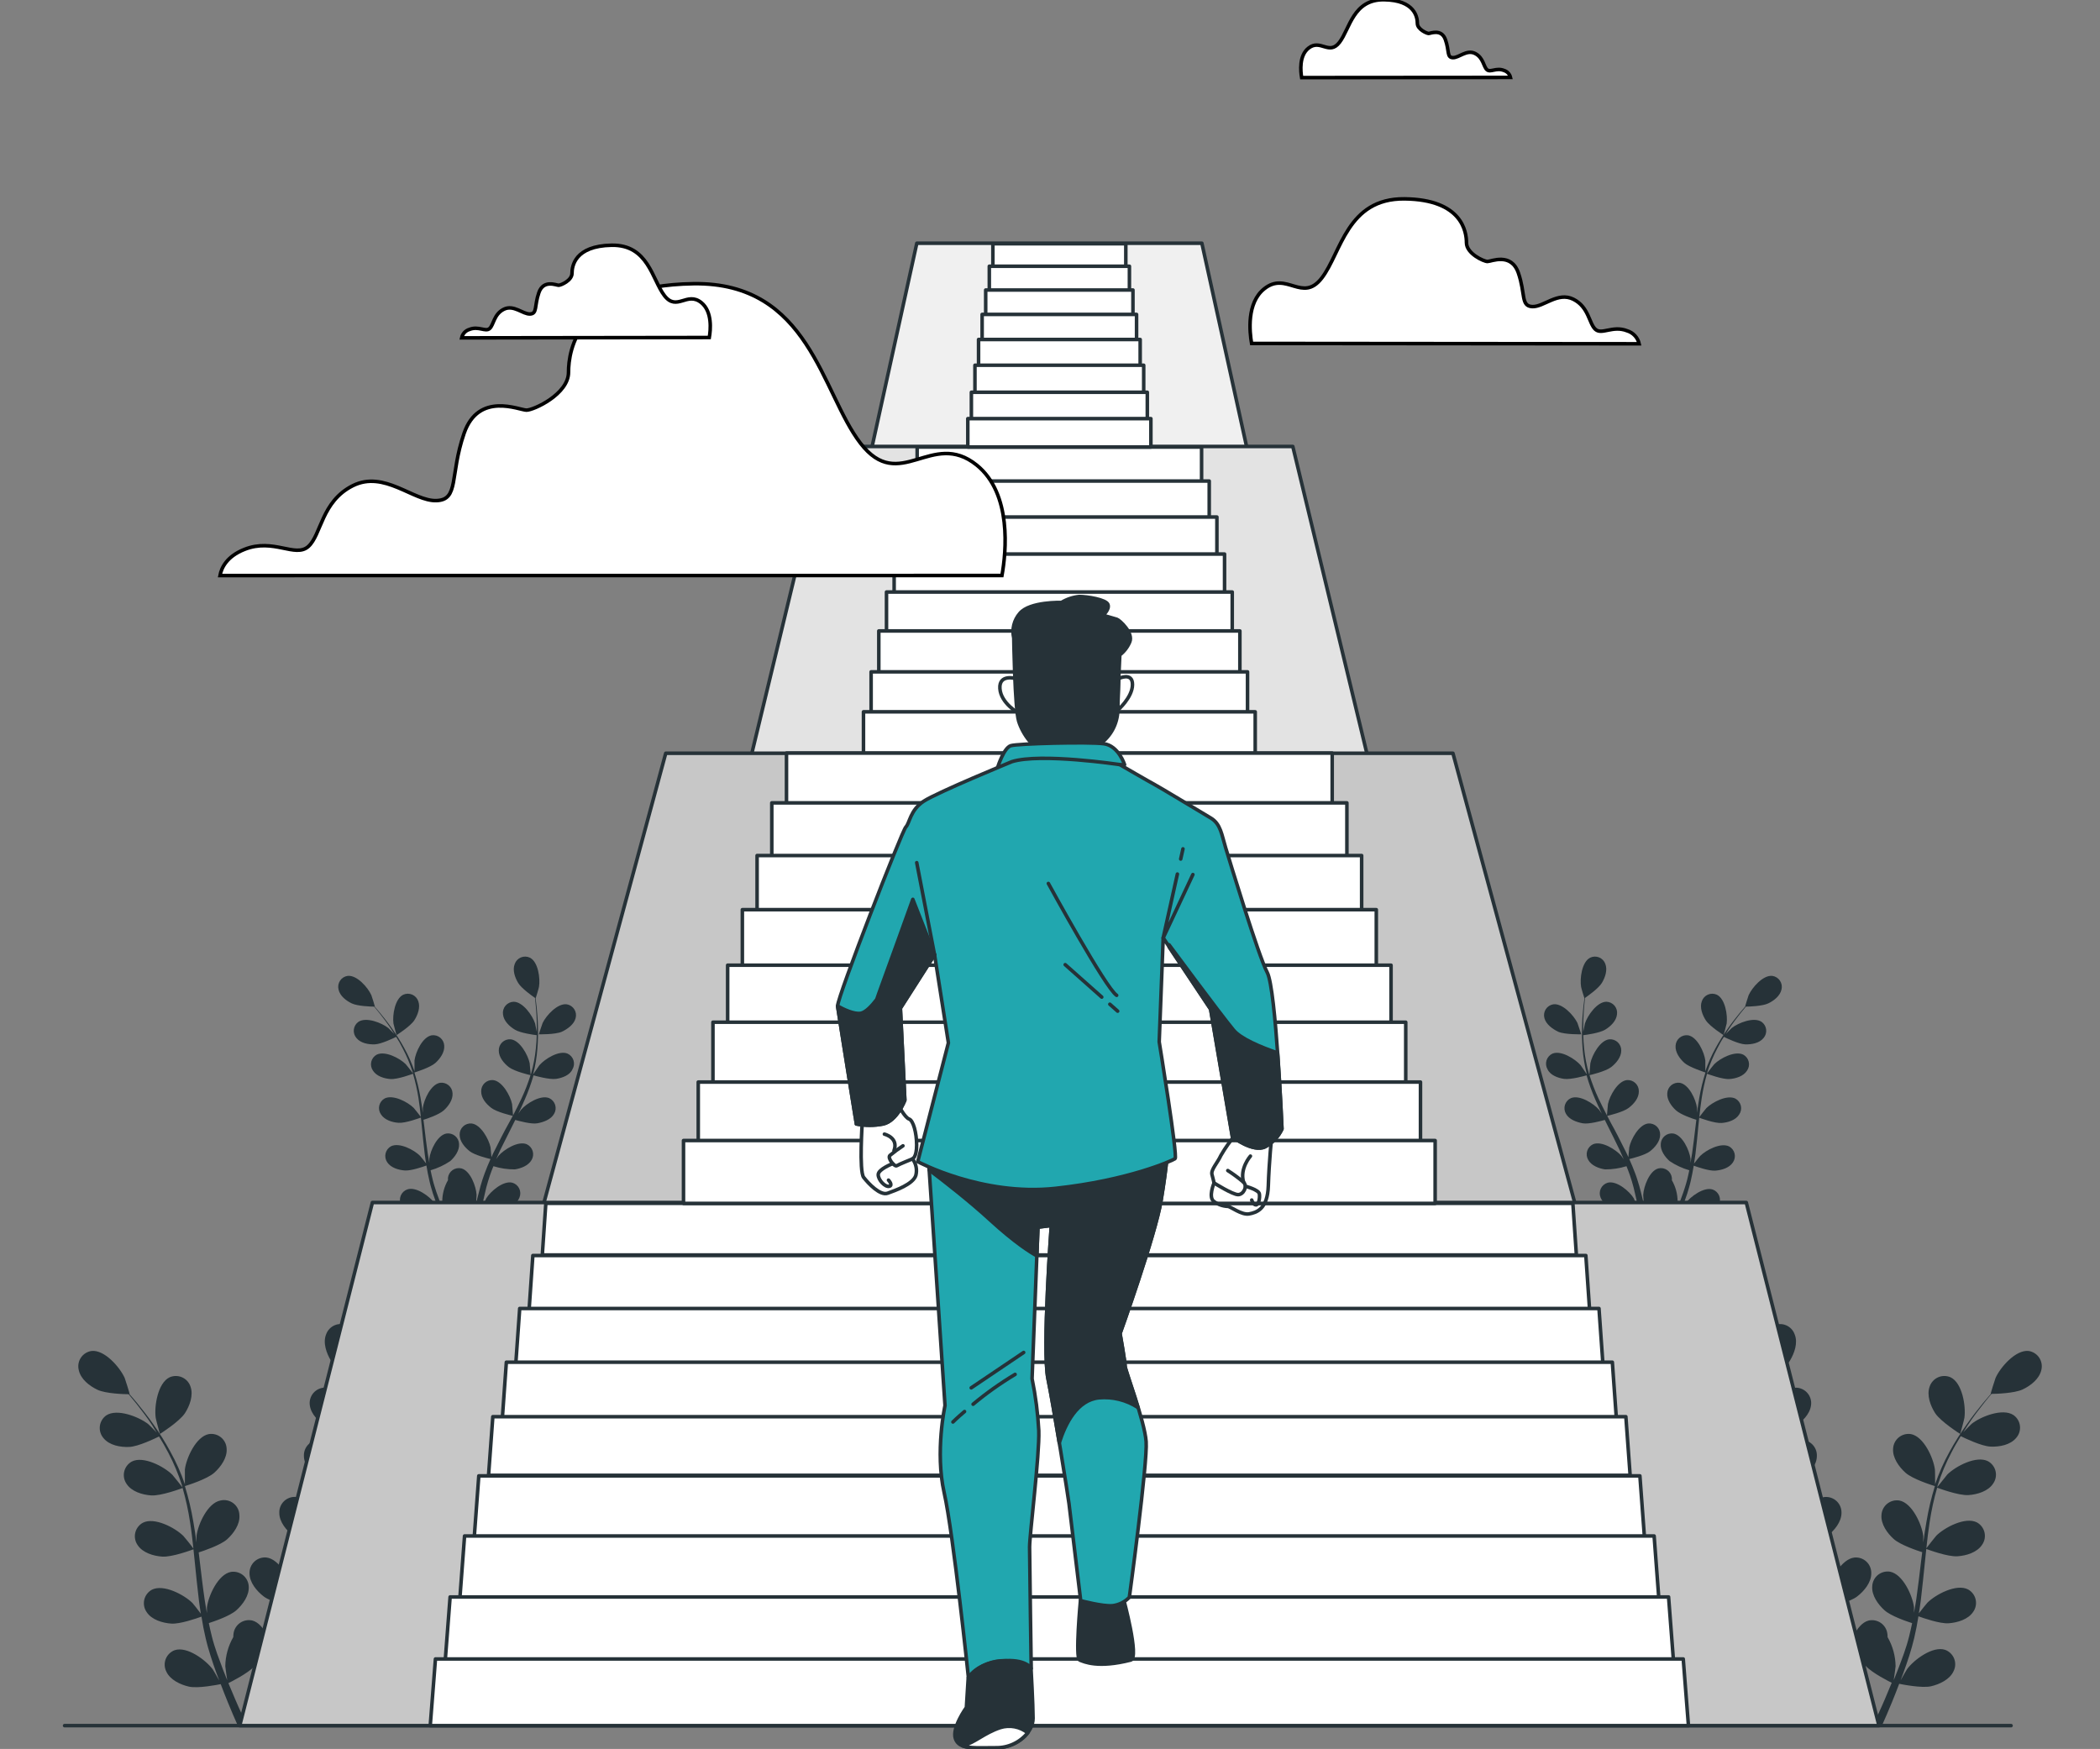 <svg width="592" height="493" viewBox="0 0 592 493" fill="none" xmlns="http://www.w3.org/2000/svg">
<rect x="0" y="0" width="592" height="493" fill="#808080" stroke="none"/>
<g clip-path="url(#clip0_2_34)">
<path d="M18.21 486.429H566.923" stroke="#263238" stroke-linecap="round" stroke-linejoin="round"/>
<path d="M487.37 402.791C490.01 403.975 496.451 403.797 496.463 403.797C496.475 403.797 495.078 399.582 494.947 399.322C493.539 396.362 489.027 391.472 485.475 391.969C484.867 392.056 484.284 392.27 483.765 392.598C483.245 392.927 482.801 393.361 482.462 393.874C482.123 394.386 481.897 394.965 481.798 395.571C481.699 396.178 481.729 396.798 481.888 397.392C482.539 399.938 485.12 401.808 487.37 402.791Z" fill="#263238"/>
<path d="M489.596 421.475C492.331 421.865 498.085 420.208 498.547 420.066C499.488 423.362 500.655 426.591 502.04 429.727C502.821 431.562 503.685 433.374 504.562 435.197C504.041 434.428 503.555 433.741 503.484 433.658C501.341 431.172 495.729 427.643 492.355 429.076C491.8 429.331 491.305 429.699 490.902 430.158C490.498 430.616 490.196 431.154 490.014 431.737C489.832 432.319 489.775 432.934 489.845 433.54C489.916 434.146 490.113 434.731 490.425 435.256C491.668 437.53 494.663 438.654 497.091 438.998C499.518 439.341 504.479 438.039 505.781 437.672L506.811 439.744C508.481 443.071 510.162 446.374 511.701 449.666C512.246 450.85 512.743 452.034 513.24 453.147C512.779 452.46 512.376 451.892 512.305 451.809C510.162 449.334 504.55 445.794 501.175 447.238C500.621 447.492 500.126 447.859 499.723 448.317C499.32 448.774 499.018 449.311 498.836 449.893C498.654 450.474 498.596 451.088 498.667 451.693C498.737 452.299 498.934 452.883 499.245 453.407C500.429 455.68 503.484 456.805 505.911 457.16C508.339 457.516 512.826 456.32 514.377 455.893C514.851 457.077 515.324 458.261 515.727 459.445C515.987 460.262 516.295 461.032 516.508 461.813C516.721 462.595 516.97 463.459 517.195 464.264C517.574 465.827 517.964 467.449 518.296 469C518.533 470.066 518.734 471.096 518.947 472.126C518.414 470.942 517.337 468.716 517.219 468.574C515.478 465.792 510.47 461.47 506.906 462.358C506.32 462.526 505.775 462.815 505.308 463.207C504.841 463.599 504.462 464.085 504.195 464.634C503.928 465.182 503.779 465.781 503.759 466.39C503.738 467 503.847 467.607 504.076 468.172C504.964 470.611 507.747 472.173 510.091 472.908C512.672 473.689 518.379 472.967 519.101 472.908C519.433 474.612 519.752 476.282 520.025 477.857C520.593 481.053 521.031 483.942 521.363 486.429H523.731C523.316 483.848 522.795 480.817 522.132 477.454C521.789 475.725 521.398 473.902 520.948 471.984C522.665 471.29 524.341 470.499 525.968 469.616C527.851 471.652 532.67 474.044 533.285 474.352C532.634 475.962 531.983 477.525 531.344 478.993C530.16 481.776 528.976 484.274 527.934 486.441H530.515C531.403 484.475 532.35 482.261 533.345 479.846C534.019 478.2 534.706 476.448 535.393 474.636C536.08 474.778 541.739 475.927 544.368 475.335C546.736 474.79 549.66 473.44 550.726 471.072C550.998 470.528 551.153 469.932 551.18 469.324C551.207 468.716 551.105 468.109 550.882 467.542C550.658 466.976 550.318 466.463 549.883 466.037C549.448 465.611 548.929 465.281 548.358 465.069C544.877 463.885 539.561 467.852 537.619 470.492C537.5 470.646 536.435 472.481 535.796 473.642C536.068 472.896 536.352 472.185 536.624 471.416C537.181 469.9 537.69 468.373 538.246 466.68C538.483 465.875 538.732 465.069 538.969 464.252C539.205 463.436 539.407 462.559 539.632 461.707C540.105 459.718 540.484 457.681 540.816 455.609C542.142 456.095 546.878 457.752 549.34 457.575C551.803 457.397 554.846 456.509 556.267 454.331C556.617 453.831 556.857 453.263 556.973 452.664C557.088 452.064 557.077 451.448 556.938 450.854C556.8 450.259 556.537 449.701 556.169 449.215C555.8 448.729 555.333 448.325 554.799 448.032C551.531 446.339 545.682 449.452 543.361 451.761C543.207 451.903 541.727 453.75 540.934 454.78C541.135 453.596 541.337 452.306 541.491 451.039C541.94 447.404 542.284 443.698 542.675 440.016L543.03 436.63C543.503 436.807 549.092 438.891 551.839 438.69C554.29 438.524 557.356 437.624 558.765 435.446C559.115 434.947 559.356 434.379 559.473 433.781C559.589 433.182 559.579 432.566 559.441 431.972C559.304 431.377 559.043 430.819 558.676 430.332C558.308 429.846 557.843 429.442 557.309 429.147C554.041 427.466 548.192 430.568 545.86 432.876C545.694 433.054 543.563 435.718 543.053 436.428C543.314 433.954 543.598 431.479 543.977 429.052C544.471 425.777 545.179 422.538 546.096 419.355C546.309 419.438 552.135 421.64 554.953 421.439C557.403 421.273 560.47 420.373 561.879 418.195C562.231 417.696 562.474 417.129 562.591 416.53C562.709 415.931 562.699 415.314 562.561 414.719C562.424 414.125 562.162 413.566 561.793 413.079C561.425 412.593 560.958 412.189 560.423 411.896C557.155 410.215 551.306 413.317 548.973 415.626C548.796 415.815 546.511 418.68 546.132 419.178C546.132 418.988 546.215 418.799 546.274 418.609C547.281 415.442 548.569 412.371 550.122 409.433C550.951 407.799 551.851 406.284 552.739 404.828C553.792 405.348 558.576 407.669 561.133 407.776C563.691 407.882 566.733 407.314 568.379 405.313C568.783 404.854 569.085 404.315 569.266 403.732C569.448 403.148 569.504 402.533 569.431 401.926C569.359 401.32 569.159 400.735 568.845 400.211C568.531 399.687 568.11 399.234 567.61 398.884C564.555 396.859 558.398 399.298 555.829 401.347C555.687 401.453 554.396 402.744 553.461 403.715C553.875 403.063 554.29 402.388 554.704 401.773C556.243 399.405 557.782 397.428 559.18 395.652C559.973 394.645 560.707 393.745 561.417 392.916C562.708 392.916 567.906 392.739 570.179 391.673C572.452 390.608 574.915 388.69 575.471 386.144C575.613 385.556 575.63 384.945 575.522 384.35C575.414 383.755 575.184 383.188 574.845 382.687C574.507 382.186 574.067 381.761 573.556 381.439C573.044 381.117 572.47 380.904 571.872 380.816C568.225 380.425 563.88 385.434 562.554 388.429C562.436 388.69 561.098 392.952 561.169 392.94H561.216C560.529 393.733 559.795 394.574 559.014 395.521C557.581 397.274 555.983 399.275 554.396 401.572C552.651 404.018 551.05 406.564 549.601 409.196C547.969 412.14 546.602 415.223 545.516 418.408C545.511 418.447 545.511 418.487 545.516 418.526C545.516 417.449 545.516 414.442 545.457 414.205C545.031 410.961 542.308 404.922 538.696 404.247C538.093 404.154 537.478 404.188 536.889 404.347C536.3 404.507 535.751 404.788 535.278 405.173C534.804 405.558 534.417 406.038 534.141 406.583C533.866 407.127 533.707 407.723 533.676 408.332C533.463 410.925 535.346 413.506 537.169 415.14C539.229 416.987 544.948 418.763 545.457 418.905C544.445 422.175 543.653 425.51 543.089 428.886C542.734 430.852 542.438 432.841 542.177 434.806C542.177 433.871 542.177 433.042 542.177 432.924C541.751 429.668 539.028 423.629 535.417 422.966C534.814 422.873 534.198 422.907 533.609 423.066C533.02 423.226 532.471 423.507 531.998 423.892C531.525 424.277 531.138 424.757 530.862 425.302C530.586 425.846 530.427 426.442 530.396 427.051C530.183 429.644 532.054 432.225 533.889 433.859C535.724 435.493 540.591 437.139 541.881 437.541C541.787 438.311 541.68 439.081 541.585 439.909C541.147 443.592 540.721 447.274 540.2 450.873C540.011 452.14 539.786 453.383 539.561 454.627C539.561 453.798 539.561 453.099 539.561 452.993C539.134 449.748 536.411 443.71 532.8 443.035C532.197 442.941 531.581 442.976 530.992 443.136C530.403 443.296 529.854 443.579 529.381 443.965C528.909 444.352 528.523 444.834 528.249 445.379C527.975 445.925 527.819 446.522 527.792 447.132C527.579 449.713 529.449 452.294 531.273 453.928C533.096 455.562 537.5 457.042 539.04 457.539C538.767 458.806 538.495 460.073 538.187 461.292C537.95 462.121 537.773 462.926 537.5 463.743C537.228 464.56 536.98 465.365 536.719 466.111C536.163 467.627 535.606 469.19 535.026 470.658C534.635 471.688 534.244 472.647 533.842 473.63C534.043 472.363 534.375 469.888 534.375 469.687C534.34 466.799 533.561 463.969 532.113 461.47C532.123 461.149 532.103 460.828 532.054 460.511C531.977 459.906 531.774 459.323 531.458 458.801C531.142 458.279 530.719 457.829 530.218 457.481C529.717 457.133 529.148 456.894 528.548 456.779C527.949 456.665 527.332 456.678 526.738 456.817C523.186 457.764 520.936 463.992 520.818 467.272C520.818 467.461 520.936 469.58 521.031 470.907C520.853 470.137 520.688 469.379 520.498 468.539C520.131 466.976 519.705 465.413 519.314 463.743C519.066 462.938 518.829 462.133 518.58 461.304C518.331 460.476 518 459.659 517.716 458.83C517.017 456.912 516.212 454.994 515.348 453.087C516.721 452.756 521.587 451.524 523.541 450.021C525.495 448.517 527.543 446.09 527.519 443.497C527.539 442.882 527.427 442.271 527.192 441.703C526.957 441.135 526.604 440.623 526.156 440.202C525.708 439.781 525.176 439.46 524.594 439.261C524.013 439.061 523.395 438.988 522.783 439.045C519.125 439.436 515.964 445.261 515.3 448.517C515.3 448.718 515.04 451.075 514.945 452.377C514.424 451.193 513.903 450.092 513.347 448.955C511.713 445.664 509.961 442.384 508.22 439.116C507.687 438.11 507.166 437.103 506.645 436.097C507.131 435.979 512.944 434.641 515.135 432.959C517.076 431.468 519.137 429.028 519.125 426.436C519.14 425.822 519.026 425.212 518.79 424.646C518.554 424.08 518.2 423.57 517.753 423.149C517.306 422.729 516.775 422.408 516.196 422.207C515.616 422.006 515 421.93 514.389 421.984C510.742 422.374 507.569 428.2 506.906 431.456C506.906 431.692 506.551 435.091 506.515 435.955C505.331 433.741 504.242 431.527 503.212 429.301C501.828 426.295 500.642 423.202 499.66 420.042C499.885 419.983 505.959 418.609 508.196 416.881C510.138 415.389 512.198 412.95 512.187 410.357C512.202 409.743 512.088 409.134 511.852 408.567C511.615 408.001 511.262 407.491 510.815 407.071C510.368 406.65 509.837 406.329 509.257 406.128C508.678 405.928 508.062 405.851 507.451 405.905C503.804 406.308 500.631 412.121 499.968 415.377C499.968 415.626 499.589 419.272 499.577 419.947C499.518 419.758 499.435 419.58 499.388 419.391C498.475 416.193 497.852 412.92 497.529 409.611C497.327 407.788 497.233 406.059 497.173 404.33C498.357 404.188 503.614 403.478 505.805 402.152C507.995 400.826 510.221 398.683 510.541 396.113C510.624 395.508 510.579 394.892 510.409 394.306C510.239 393.719 509.947 393.175 509.553 392.708C509.159 392.241 508.671 391.863 508.121 391.597C507.571 391.331 506.972 391.183 506.361 391.164C502.691 391.164 498.902 396.599 497.884 399.713C497.884 399.89 497.469 401.678 497.209 402.98C497.209 402.211 497.209 401.406 497.209 400.672C497.209 397.889 497.398 395.344 497.564 393.094C497.683 391.815 497.801 390.726 497.931 389.542C498.997 388.808 503.247 385.801 504.55 383.622C505.852 381.444 506.918 378.519 505.911 376.104C505.706 375.536 505.386 375.018 504.969 374.582C504.553 374.145 504.051 373.8 503.494 373.569C502.937 373.337 502.338 373.224 501.735 373.236C501.132 373.249 500.538 373.386 499.991 373.641C496.724 375.334 495.871 381.929 496.439 385.138C496.439 385.422 497.718 389.708 497.777 389.672H497.848C497.694 390.702 497.552 391.815 497.422 393.035C497.209 395.296 496.972 397.842 496.901 400.624C496.797 403.63 496.872 406.638 497.126 409.635C497.388 412.992 497.943 416.319 498.784 419.58V419.687C498.203 418.787 496.499 416.3 496.345 416.135C494.202 413.648 488.601 410.12 485.215 411.553C484.66 411.807 484.165 412.176 483.762 412.634C483.359 413.093 483.057 413.631 482.875 414.213C482.693 414.796 482.635 415.411 482.706 416.017C482.777 416.623 482.974 417.208 483.285 417.733C484.185 419.995 487.169 421.072 489.596 421.475Z" fill="#263238"/>
<path d="M552.596 404.212C552.596 404.212 553.78 399.926 553.78 399.642C554.23 396.397 553.2 389.85 549.897 388.252C549.34 388.002 548.737 387.873 548.127 387.871C547.517 387.87 546.913 387.996 546.355 388.243C545.797 388.49 545.297 388.851 544.887 389.303C544.477 389.755 544.167 390.288 543.977 390.868C543.089 393.307 544.214 396.303 545.54 398.363C547.138 400.778 552.596 404.212 552.596 404.212Z" fill="#263238"/>
<path d="M439.264 290.832C441.147 291.661 445.764 291.554 445.764 291.554C445.764 291.554 444.77 288.535 444.687 288.357C443.668 286.238 440.472 282.745 437.879 283.1C437.447 283.17 437.035 283.329 436.67 283.568C436.304 283.807 435.993 284.121 435.758 284.489C435.522 284.857 435.366 285.27 435.301 285.702C435.236 286.134 435.263 286.575 435.38 286.996C435.83 288.736 437.677 290.074 439.264 290.832Z" fill="#263238"/>
<path d="M440.874 304.116C442.828 304.401 446.936 303.217 447.268 303.122C447.937 305.473 448.767 307.776 449.754 310.013C450.322 311.327 450.938 312.629 451.566 313.932C451.187 313.375 450.843 312.89 450.796 312.831C449.257 311.055 445.255 308.533 442.84 309.551C442.444 309.734 442.091 309.998 441.803 310.325C441.516 310.653 441.3 311.037 441.169 311.452C441.039 311.868 440.997 312.307 441.046 312.74C441.095 313.173 441.234 313.591 441.454 313.967C442.354 315.589 444.485 316.335 446.19 316.643C447.895 316.951 451.471 315.956 452.406 315.696C452.643 316.193 452.892 316.691 453.14 317.176C454.324 319.544 455.508 321.912 456.633 324.28C457.024 325.109 457.367 325.938 457.734 326.766L457.059 325.807C455.532 324.043 451.518 321.521 449.103 322.539C448.707 322.722 448.354 322.986 448.067 323.314C447.779 323.641 447.564 324.026 447.434 324.442C447.305 324.859 447.264 325.297 447.315 325.73C447.366 326.163 447.507 326.581 447.73 326.956C448.618 328.578 450.761 329.383 452.466 329.632C454.517 329.648 456.558 329.345 458.516 328.732C458.859 329.584 459.191 330.449 459.487 331.301C459.676 331.881 459.889 332.485 460.043 333.03C460.197 333.574 460.363 334.214 460.529 334.782C460.801 335.895 461.085 337.055 461.322 338.156C461.488 338.914 461.63 339.648 461.784 340.382C461.405 339.554 460.6 338.014 460.6 337.825C459.416 335.836 455.781 332.734 453.235 333.385C452.815 333.504 452.426 333.711 452.091 333.991C451.756 334.271 451.484 334.618 451.292 335.01C451.1 335.401 450.992 335.829 450.976 336.265C450.96 336.701 451.036 337.136 451.199 337.541C451.838 339.281 453.827 340.394 455.508 340.915C457.19 341.436 461.428 340.915 461.938 340.915C462.186 342.099 462.411 343.283 462.601 344.467C463.003 346.752 463.323 348.812 463.56 350.6H465.312C465.016 348.753 464.649 346.587 464.128 344.183C463.891 342.94 463.607 341.626 463.299 340.276C464.516 339.783 465.702 339.218 466.851 338.583C468.434 339.941 470.194 341.076 472.084 341.957C471.623 343.141 471.149 344.23 470.687 345.272C469.823 347.261 469.006 349.049 468.26 350.6H470.107C470.735 349.191 471.421 347.617 472.132 345.864C472.605 344.68 473.103 343.437 473.588 342.147C474.085 342.253 478.123 343.07 480.005 342.644C481.888 342.218 483.782 341.294 484.552 339.601C484.745 339.21 484.853 338.784 484.87 338.348C484.887 337.913 484.812 337.479 484.65 337.075C484.488 336.671 484.242 336.305 483.93 336.002C483.617 335.698 483.244 335.464 482.835 335.315C480.349 334.474 476.548 337.304 475.151 339.187C475.068 339.305 474.31 340.607 473.849 341.436C474.05 340.903 474.251 340.394 474.441 339.85C474.843 338.76 475.21 337.671 475.625 336.499C475.802 335.919 475.968 335.315 476.146 334.758C476.323 334.202 476.453 333.574 476.619 332.947C476.951 331.526 477.223 330.07 477.472 328.59C478.419 328.933 481.805 330.117 483.557 329.987C485.31 329.857 487.5 329.229 488.507 327.678C488.757 327.32 488.93 326.914 489.013 326.486C489.096 326.057 489.089 325.616 488.99 325.19C488.892 324.765 488.705 324.365 488.443 324.017C488.18 323.668 487.847 323.378 487.465 323.167C485.097 321.983 480.953 324.185 479.283 325.843C479.188 325.938 478.099 327.264 477.555 327.998C477.697 327.11 477.839 326.222 477.957 325.322C478.277 322.729 478.525 320.077 478.774 317.436L479.023 315.068C479.366 315.199 483.356 316.691 485.322 316.548C487.074 316.43 489.264 315.779 490.271 314.18C490.521 313.824 490.693 313.419 490.777 312.991C490.86 312.563 490.852 312.123 490.754 311.698C490.655 311.274 490.469 310.875 490.206 310.527C489.943 310.18 489.61 309.892 489.229 309.681C486.861 308.497 482.717 310.7 481.047 312.345C480.929 312.476 479.402 314.37 479.046 314.879C479.236 313.103 479.437 311.327 479.709 309.61C480.062 307.268 480.564 304.95 481.213 302.672C481.379 302.731 485.535 304.306 487.547 304.164C489.3 304.045 491.49 303.394 492.497 301.796C492.747 301.439 492.919 301.034 493.003 300.606C493.086 300.179 493.078 299.738 492.98 299.314C492.881 298.889 492.695 298.49 492.432 298.143C492.169 297.795 491.836 297.507 491.455 297.297C489.087 296.113 484.943 298.303 483.273 299.961C483.143 300.091 481.509 302.139 481.249 302.53C481.249 302.4 481.249 302.258 481.343 302.127C482.065 299.865 482.984 297.67 484.09 295.568C484.694 294.384 485.274 293.318 485.973 292.276C486.719 292.643 490.14 294.313 491.964 294.384C493.787 294.455 495.966 294.052 497.138 292.62C497.425 292.293 497.64 291.909 497.769 291.493C497.898 291.078 497.938 290.64 497.887 290.207C497.835 289.775 497.694 289.359 497.471 288.985C497.248 288.611 496.949 288.288 496.593 288.038C494.415 286.581 490.01 288.322 488.175 289.79C488.08 289.873 487.157 290.785 486.482 291.471C486.79 290.998 487.086 290.512 487.382 290.074C488.471 288.428 489.584 286.972 490.579 285.705C491.147 284.983 491.668 284.344 492.177 283.752C493.1 283.752 496.806 283.621 498.428 282.864C500.051 282.106 501.827 280.732 502.217 278.909C502.321 278.485 502.334 278.045 502.256 277.615C502.179 277.186 502.011 276.778 501.766 276.417C501.52 276.057 501.202 275.752 500.831 275.522C500.46 275.293 500.045 275.144 499.612 275.085C497.008 274.812 493.906 278.388 492.947 280.531C492.864 280.709 491.916 283.752 491.964 283.752L490.389 285.599C489.371 286.854 488.234 288.275 487.098 289.908C485.847 291.659 484.701 293.482 483.664 295.367C482.501 297.473 481.523 299.675 480.739 301.95C480.745 301.977 480.745 302.005 480.739 302.033C480.739 301.263 480.739 299.108 480.739 298.942C480.432 296.574 478.49 292.312 475.909 291.838C475.48 291.777 475.043 291.806 474.627 291.922C474.21 292.039 473.822 292.242 473.487 292.517C473.153 292.792 472.88 293.134 472.685 293.521C472.491 293.907 472.379 294.33 472.357 294.763C472.203 296.61 473.541 298.457 474.855 299.629C476.169 300.801 480.408 302.21 480.775 302.317C480.04 304.643 479.463 307.017 479.046 309.421C478.798 310.83 478.585 312.251 478.395 313.683C478.395 313.02 478.395 312.416 478.395 312.333C478.099 309.965 476.146 305.691 473.564 305.229C473.136 305.166 472.698 305.193 472.28 305.309C471.863 305.425 471.474 305.628 471.139 305.903C470.805 306.179 470.532 306.522 470.337 306.909C470.143 307.297 470.033 307.721 470.012 308.154C469.859 310.001 471.196 311.848 472.499 313.02C473.801 314.192 477.235 315.388 478.206 315.649C478.147 316.193 478.064 316.75 478.004 317.294C477.685 319.923 477.389 322.563 477.01 325.132C476.88 326.032 476.714 326.92 476.56 327.808C476.56 327.216 476.56 326.719 476.56 326.624C476.252 324.256 474.31 319.982 471.729 319.52C471.301 319.459 470.864 319.487 470.447 319.604C470.03 319.721 469.642 319.923 469.308 320.199C468.974 320.474 468.7 320.816 468.506 321.203C468.311 321.589 468.199 322.012 468.177 322.445C468.023 324.292 469.361 326.139 470.675 327.299C472.377 328.442 474.247 329.313 476.217 329.88C476.027 330.792 475.838 331.692 475.613 332.568C475.435 333.148 475.317 333.752 475.115 334.308C474.914 334.865 474.748 335.492 474.559 336.037C474.168 337.126 473.766 338.239 473.375 339.293C473.103 340.027 472.819 340.714 472.534 341.412C472.676 340.513 472.925 338.748 472.925 338.595C472.903 336.515 472.344 334.475 471.303 332.675C471.327 332.446 471.327 332.216 471.303 331.988C471.248 331.555 471.103 331.139 470.877 330.766C470.651 330.393 470.348 330.073 469.99 329.825C469.631 329.577 469.224 329.407 468.796 329.327C468.367 329.247 467.926 329.258 467.502 329.359C464.957 330.034 463.358 334.486 463.228 336.819C463.228 336.961 463.311 338.464 463.394 339.423C463.264 338.867 463.145 338.334 463.003 337.766C462.743 336.641 462.447 335.528 462.127 334.332C461.945 333.764 461.768 333.184 461.594 332.592C461.44 332.011 461.192 331.408 460.99 330.827C460.481 329.454 459.913 328.081 459.297 326.719C460.28 326.482 463.761 325.606 465.146 324.529C466.531 323.451 468.011 321.723 468 319.864C468.013 319.428 467.934 318.995 467.768 318.592C467.602 318.189 467.352 317.826 467.036 317.526C466.719 317.226 466.343 316.997 465.932 316.853C465.52 316.709 465.083 316.654 464.649 316.691C462.032 316.975 459.771 321.131 459.297 323.427C459.297 323.57 459.108 325.251 459.049 326.174C458.67 325.357 458.303 324.54 457.865 323.735C456.681 321.367 455.497 318.999 454.206 316.702C453.827 315.98 453.448 315.27 453.081 314.547C453.425 314.465 457.58 313.506 459.143 312.298C460.706 311.09 462.009 309.492 461.997 307.645C462.008 307.208 461.928 306.774 461.76 306.37C461.593 305.967 461.342 305.603 461.025 305.303C460.708 305.003 460.331 304.772 459.919 304.627C459.507 304.482 459.07 304.425 458.634 304.46C456.029 304.744 453.768 308.9 453.294 311.197C453.294 311.374 453.034 313.79 453.01 314.417C452.193 312.831 451.388 311.244 450.642 309.681C449.646 307.533 448.792 305.322 448.085 303.063C448.239 303.063 452.584 302.033 454.182 300.813C455.568 299.747 457.048 297.995 457.036 296.148C457.047 295.711 456.967 295.277 456.799 294.874C456.632 294.47 456.381 294.107 456.064 293.806C455.747 293.506 455.37 293.276 454.958 293.13C454.547 292.985 454.109 292.928 453.673 292.963C451.068 293.247 448.807 297.403 448.333 299.7C448.333 299.878 448.061 302.494 448.049 302.968C448.049 302.838 447.955 302.708 447.919 302.577C447.263 300.294 446.815 297.956 446.581 295.592C446.439 294.277 446.368 293.034 446.332 291.803C447.161 291.708 450.938 291.199 452.501 290.252C454.064 289.305 455.651 287.777 455.84 285.93C455.904 285.497 455.875 285.054 455.755 284.633C455.636 284.211 455.428 283.82 455.146 283.484C454.864 283.148 454.514 282.876 454.12 282.686C453.725 282.495 453.294 282.39 452.856 282.378C450.228 282.378 447.528 286.262 446.806 288.488C446.806 288.618 446.498 289.885 446.321 290.856C446.321 290.311 446.321 289.672 446.321 289.21C446.321 287.221 446.451 285.409 446.569 283.799C446.652 282.887 446.735 282.059 446.83 281.289C447.587 280.768 450.63 278.625 451.566 277.086C452.501 275.547 453.223 273.439 452.548 271.71C452.402 271.3 452.171 270.925 451.871 270.609C451.57 270.294 451.206 270.045 450.803 269.88C450.399 269.715 449.966 269.636 449.53 269.65C449.094 269.663 448.666 269.768 448.274 269.958C445.906 271.142 445.326 275.878 445.717 278.163C445.717 278.364 446.628 281.431 446.664 281.407C446.557 282.153 446.463 282.947 446.368 283.775C446.202 285.386 446.036 287.209 445.989 289.198C445.919 291.346 445.971 293.497 446.143 295.639C446.33 298.037 446.726 300.414 447.327 302.743C447.332 302.77 447.332 302.799 447.327 302.826C446.913 302.175 445.705 300.458 445.598 300.28C444.059 298.504 440.057 295.982 437.642 297.001C437.246 297.184 436.893 297.447 436.606 297.775C436.318 298.102 436.102 298.486 435.972 298.902C435.841 299.318 435.799 299.757 435.848 300.19C435.897 300.623 436.036 301.041 436.257 301.417C437.002 303.063 439.134 303.856 440.874 304.116Z" fill="#263238"/>
<path d="M485.89 291.791C485.89 291.791 486.731 288.724 486.754 288.523C487.074 286.155 486.34 281.526 483.972 280.389C483.574 280.21 483.143 280.116 482.707 280.114C482.271 280.113 481.839 280.203 481.44 280.38C481.041 280.556 480.684 280.815 480.392 281.139C480.1 281.463 479.879 281.845 479.745 282.26C479.106 284 479.911 286.131 480.87 287.6C481.983 289.328 485.89 291.791 485.89 291.791Z" fill="#263238"/>
<path d="M110.29 402.791C107.661 403.975 101.208 403.797 101.208 403.797C101.208 403.797 102.594 399.582 102.712 399.322C104.133 396.362 108.632 391.472 112.184 391.969C112.792 392.06 113.374 392.278 113.891 392.61C114.408 392.941 114.849 393.379 115.185 393.894C115.52 394.408 115.743 394.988 115.838 395.596C115.933 396.203 115.898 396.823 115.736 397.416C115.132 399.938 112.539 401.808 110.29 402.791Z" fill="#263238"/>
<path d="M108.064 421.475C105.34 421.865 99.574 420.208 99.124 420.066C98.153 423.36 96.967 426.588 95.573 429.727C94.779 431.562 93.927 433.374 93.05 435.197C93.572 434.427 94.045 433.741 94.128 433.658C96.271 431.172 101.871 427.643 105.258 429.076C105.821 429.325 106.325 429.69 106.736 430.147C107.148 430.605 107.458 431.145 107.646 431.731C107.834 432.317 107.895 432.937 107.827 433.548C107.758 434.16 107.56 434.75 107.247 435.28C105.992 437.553 103.008 438.678 100.581 439.021C98.154 439.365 93.181 438.062 91.878 437.695C91.535 438.382 91.204 439.081 90.848 439.767C89.191 443.094 87.509 446.398 85.958 449.689C85.414 450.873 84.928 452.057 84.431 453.17C84.893 452.483 85.295 451.915 85.366 451.832C87.509 449.358 93.11 445.818 96.496 447.262C97.05 447.516 97.545 447.883 97.948 448.34C98.351 448.798 98.654 449.334 98.836 449.916C99.018 450.498 99.075 451.112 99.005 451.717C98.934 452.323 98.737 452.906 98.426 453.431C97.171 455.704 94.175 456.829 91.76 457.184C89.345 457.539 84.845 456.343 83.294 455.917C82.821 457.101 82.335 458.285 81.933 459.469C81.672 460.286 81.365 461.056 81.151 461.837L80.512 464.359C80.133 465.922 79.731 467.544 79.411 469.095C79.174 470.161 78.961 471.191 78.748 472.221C79.281 471.037 80.37 468.811 80.477 468.669C82.229 465.886 87.225 461.565 90.789 462.453C91.376 462.619 91.922 462.908 92.391 463.299C92.859 463.691 93.24 464.177 93.508 464.725C93.776 465.274 93.925 465.872 93.947 466.483C93.968 467.093 93.86 467.7 93.631 468.266C92.743 470.705 89.948 472.268 87.616 473.002C85.035 473.784 79.328 473.061 78.606 473.002C78.262 474.707 77.943 476.377 77.67 477.951C77.114 481.148 76.676 484.037 76.332 486.523H73.965C74.367 483.942 74.888 480.911 75.551 477.549C75.894 475.82 76.297 473.997 76.735 472.079C75.018 471.385 73.342 470.594 71.715 469.711C69.832 471.747 65.013 474.139 64.386 474.447C65.049 476.057 65.7 477.62 66.34 479.088C67.523 481.87 68.707 484.369 69.738 486.535H67.085C66.209 484.57 65.25 482.356 64.267 479.94C63.593 478.295 62.906 476.542 62.219 474.731C61.521 474.873 55.873 476.021 53.233 475.429C50.865 474.885 47.952 473.535 46.874 471.167C46.604 470.622 46.451 470.027 46.425 469.419C46.399 468.811 46.501 468.205 46.724 467.639C46.947 467.073 47.287 466.561 47.721 466.134C48.154 465.708 48.673 465.377 49.242 465.164C52.724 463.98 58.04 467.947 59.993 470.587C60.1 470.741 61.177 472.576 61.817 473.736C61.532 472.99 61.26 472.28 60.976 471.51C60.419 469.995 59.91 468.468 59.366 466.774C59.117 465.969 58.88 465.164 58.632 464.347C58.383 463.53 58.205 462.654 57.98 461.802C57.507 459.812 57.116 457.776 56.797 455.704C55.47 456.189 50.722 457.847 48.272 457.669C45.821 457.492 42.754 456.604 41.345 454.425C40.995 453.926 40.754 453.359 40.637 452.76C40.521 452.162 40.532 451.545 40.669 450.951C40.806 450.357 41.067 449.798 41.435 449.312C41.802 448.825 42.268 448.421 42.802 448.126C46.069 446.433 51.93 449.547 54.251 451.856C54.393 451.998 55.873 453.845 56.619 454.875C56.429 453.691 56.228 452.401 56.074 451.134C55.624 447.499 55.269 443.793 54.89 440.111C54.784 438.927 54.653 437.849 54.535 436.724C54.073 436.902 48.473 438.986 45.726 438.785C43.287 438.619 40.221 437.719 38.8 435.54C38.45 435.041 38.209 434.473 38.094 433.873C37.978 433.274 37.99 432.658 38.129 432.063C38.267 431.469 38.529 430.911 38.898 430.425C39.266 429.939 39.733 429.535 40.268 429.242C43.524 427.56 49.385 430.662 51.705 432.971C51.883 433.149 54.073 435.813 54.523 436.523C54.251 434.049 53.978 431.574 53.588 429.147C53.097 425.872 52.393 422.633 51.48 419.45C51.255 419.533 45.43 421.735 42.612 421.534C40.173 421.368 37.106 420.468 35.686 418.29C35.336 417.79 35.096 417.222 34.98 416.623C34.864 416.023 34.876 415.407 35.015 414.813C35.153 414.218 35.415 413.66 35.784 413.174C36.152 412.688 36.619 412.285 37.154 411.991C40.41 410.309 46.271 413.412 48.591 415.72C48.781 415.91 51.066 418.775 51.445 419.272C51.386 419.083 51.35 418.893 51.291 418.704C50.288 415.537 49.004 412.466 47.455 409.528C46.614 407.894 45.726 406.379 44.826 404.922C43.784 405.443 38.989 407.764 36.432 407.87C33.874 407.977 30.843 407.409 29.197 405.408C28.795 404.949 28.493 404.411 28.312 403.828C28.131 403.245 28.074 402.631 28.146 402.024C28.217 401.418 28.415 400.834 28.727 400.309C29.039 399.785 29.457 399.331 29.955 398.979C33.022 396.954 39.178 399.393 41.795 401.441C41.937 401.548 43.228 402.838 44.163 403.809C43.749 403.158 43.322 402.483 42.979 401.868C41.44 399.5 39.889 397.522 38.504 395.746C37.71 394.74 36.965 393.84 36.266 393.011C34.975 393.011 29.778 392.834 27.504 391.768C25.231 390.702 22.768 388.784 22.212 386.239C22.055 385.643 22.027 385.022 22.128 384.414C22.229 383.807 22.458 383.228 22.799 382.716C23.14 382.204 23.586 381.77 24.108 381.442C24.629 381.115 25.213 380.901 25.823 380.816C29.482 380.425 33.815 385.434 35.153 388.429C35.271 388.69 36.609 392.952 36.538 392.94H36.455C37.154 393.733 37.888 394.574 38.669 395.521C40.09 397.274 41.689 399.275 43.287 401.572C45.016 404.016 46.598 406.563 48.023 409.196C49.658 412.14 51.029 415.222 52.12 418.408V418.526C52.12 417.449 52.12 414.442 52.12 414.205C52.534 410.961 55.269 404.922 58.88 404.247C59.483 404.152 60.099 404.184 60.688 404.343C61.277 404.502 61.826 404.783 62.298 405.169C62.771 405.555 63.157 406.036 63.431 406.581C63.705 407.126 63.861 407.723 63.889 408.332C64.102 410.925 62.231 413.506 60.408 415.14C58.347 416.987 52.617 418.763 52.12 418.905C53.127 422.177 53.917 425.511 54.488 428.886C54.843 430.852 55.127 432.841 55.399 434.806C55.399 433.871 55.399 433.042 55.399 432.924C55.826 429.668 58.549 423.629 62.16 422.966C62.79 422.818 63.446 422.812 64.078 422.95C64.711 423.088 65.305 423.366 65.816 423.763C66.327 424.161 66.742 424.668 67.032 425.247C67.321 425.826 67.477 426.463 67.488 427.11C67.701 429.703 65.83 432.284 64.007 433.918C62.184 435.552 57.306 437.198 56.015 437.601C56.11 438.37 56.216 439.14 56.299 439.969C56.749 443.651 57.163 447.333 57.696 450.932C57.874 452.199 58.111 453.443 58.336 454.686C58.336 453.857 58.336 453.158 58.336 453.052C58.762 449.808 61.485 443.769 65.108 443.094C65.706 443.003 66.315 443.036 66.899 443.193C67.483 443.35 68.027 443.627 68.498 444.005C68.969 444.384 69.356 444.856 69.635 445.392C69.913 445.929 70.078 446.517 70.117 447.12C70.33 449.701 68.459 452.282 66.624 453.916C64.788 455.55 60.396 457.03 58.868 457.527C59.141 458.794 59.401 460.061 59.721 461.281C59.958 462.109 60.123 462.915 60.408 463.731C60.692 464.548 60.929 465.354 61.189 466.1C61.734 467.615 62.302 469.178 62.87 470.646C63.261 471.676 63.664 472.635 64.054 473.618C63.853 472.351 63.522 469.876 63.51 469.675C63.551 466.788 64.329 463.96 65.771 461.458C65.767 461.138 65.787 460.817 65.83 460.499C65.907 459.894 66.11 459.311 66.427 458.789C66.743 458.267 67.165 457.818 67.666 457.469C68.168 457.121 68.737 456.882 69.336 456.768C69.936 456.653 70.552 456.666 71.147 456.805C74.698 457.752 76.948 463.98 77.067 467.26C77.067 467.449 76.948 469.569 76.842 470.895C77.019 470.125 77.185 469.367 77.386 468.527C77.753 466.964 78.168 465.401 78.57 463.731C78.807 462.926 79.056 462.121 79.304 461.292C79.553 460.464 79.873 459.647 80.157 458.818C80.867 456.9 81.656 454.986 82.525 453.076C81.139 452.744 76.285 451.513 74.332 450.009C72.378 448.505 70.33 446.078 70.341 443.485C70.324 442.871 70.437 442.26 70.672 441.693C70.908 441.126 71.261 440.615 71.709 440.195C72.156 439.774 72.688 439.453 73.269 439.253C73.849 439.053 74.466 438.978 75.077 439.033C78.724 439.424 81.897 445.249 82.56 448.505C82.56 448.707 82.821 451.063 82.915 452.365C83.436 451.181 83.946 450.08 84.514 448.943C86.148 445.652 87.9 442.372 89.641 439.104C90.173 438.098 90.683 437.091 91.215 436.085C90.718 435.967 84.905 434.629 82.726 432.948C80.772 431.456 78.712 429.017 78.736 426.424C78.716 425.809 78.828 425.198 79.063 424.63C79.298 424.061 79.651 423.55 80.099 423.129C80.547 422.708 81.08 422.387 81.661 422.187C82.243 421.988 82.86 421.914 83.472 421.972C87.13 422.363 90.292 428.188 90.955 431.444C90.955 431.681 91.322 435.079 91.357 435.943C92.541 433.729 93.631 431.515 94.649 429.289C96.027 426.281 97.213 423.188 98.201 420.03C97.976 419.971 91.902 418.597 89.664 416.869C87.711 415.377 85.65 412.938 85.674 410.345C85.657 409.731 85.769 409.12 86.005 408.553C86.241 407.986 86.594 407.475 87.042 407.055C87.489 406.634 88.021 406.313 88.601 406.113C89.182 405.912 89.799 405.838 90.41 405.893C94.069 406.296 97.242 412.109 97.905 415.365C97.905 415.614 98.284 419.26 98.296 419.935C98.296 419.746 98.426 419.568 98.485 419.379C99.387 416.179 100.009 412.907 100.344 409.599C100.545 407.776 100.64 406.047 100.687 404.318C99.503 404.176 94.246 403.466 92.068 402.14C89.889 400.814 87.651 398.671 87.332 396.101C87.249 395.497 87.293 394.882 87.463 394.296C87.632 393.711 87.922 393.167 88.315 392.7C88.708 392.234 89.195 391.855 89.743 391.588C90.292 391.322 90.89 391.173 91.499 391.152C95.182 391.152 98.971 396.587 99.977 399.701C99.977 399.878 100.403 401.666 100.652 402.969C100.652 402.199 100.652 401.394 100.652 400.66C100.652 397.877 100.474 395.332 100.297 393.082C100.19 391.803 100.06 390.714 99.941 389.53C98.876 388.796 94.625 385.789 93.323 383.61C92.02 381.432 90.955 378.507 91.949 376.092C92.161 375.51 92.495 374.979 92.927 374.536C93.36 374.093 93.883 373.748 94.46 373.522C95.037 373.297 95.655 373.198 96.274 373.23C96.892 373.263 97.497 373.427 98.047 373.712C101.303 375.405 102.167 382 101.599 385.209C101.599 385.493 100.32 389.779 100.261 389.743C100.403 390.773 100.545 391.886 100.676 393.106C100.9 395.367 101.137 397.913 101.196 400.695C101.299 403.7 101.227 406.709 100.983 409.706C100.723 413.064 100.164 416.392 99.314 419.651V419.758C99.894 418.858 101.587 416.372 101.741 416.206C103.896 413.719 109.496 410.191 112.883 411.624C113.436 411.88 113.93 412.249 114.332 412.708C114.734 413.167 115.035 413.705 115.216 414.287C115.397 414.87 115.453 415.484 115.382 416.09C115.31 416.696 115.112 417.28 114.801 417.804C113.486 419.995 110.491 421.072 108.064 421.475Z" fill="#263238"/>
<path d="M45.075 404.212C45.075 404.212 43.891 399.926 43.891 399.642C43.441 396.397 44.483 389.85 47.786 388.252C48.343 388.002 48.946 387.873 49.556 387.871C50.166 387.87 50.77 387.996 51.328 388.243C51.886 388.49 52.386 388.851 52.796 389.303C53.206 389.755 53.516 390.288 53.706 390.868C54.582 393.307 53.469 396.303 52.132 398.363C50.533 400.778 45.075 404.212 45.075 404.212Z" fill="#263238"/>
<path d="M158.384 290.832C156.501 291.661 151.895 291.554 151.895 291.554C151.895 291.554 152.878 288.535 152.973 288.357C153.979 286.238 157.176 282.745 159.781 283.1C160.211 283.171 160.622 283.331 160.986 283.571C161.35 283.811 161.66 284.125 161.894 284.493C162.129 284.86 162.283 285.273 162.348 285.704C162.412 286.136 162.384 286.576 162.267 286.996C161.841 288.736 159.994 290.074 158.384 290.832Z" fill="#263238"/>
<path d="M156.797 304.116C154.844 304.401 150.735 303.217 150.404 303.122C149.725 305.472 148.891 307.774 147.905 310.013C147.349 311.327 146.721 312.629 146.106 313.932C146.484 313.375 146.816 312.89 146.875 312.831C148.403 311.055 152.416 308.533 154.832 309.551C155.228 309.734 155.581 309.997 155.868 310.325C156.156 310.653 156.371 311.037 156.501 311.454C156.63 311.87 156.671 312.309 156.62 312.742C156.569 313.175 156.428 313.592 156.205 313.967C155.317 315.589 153.174 316.335 151.469 316.643C149.764 316.951 146.188 315.956 145.253 315.696C145.004 316.193 144.768 316.691 144.519 317.176C143.335 319.544 142.151 321.912 140.967 324.28C140.576 325.109 140.221 325.938 139.866 326.766L140.529 325.807C142.068 324.043 146.07 321.521 148.485 322.539C148.881 322.722 149.234 322.986 149.522 323.314C149.809 323.641 150.025 324.025 150.156 324.441C150.286 324.857 150.328 325.295 150.279 325.729C150.23 326.162 150.091 326.58 149.871 326.956C148.971 328.578 146.84 329.383 145.135 329.632C143.087 329.648 141.05 329.345 139.096 328.732C138.753 329.584 138.41 330.449 138.125 331.301C137.936 331.881 137.723 332.485 137.569 333.03L137.072 334.782C136.811 335.895 136.527 337.055 136.29 338.156C136.124 338.914 135.971 339.648 135.817 340.382C136.196 339.554 137.001 338.014 137.06 337.825C138.244 335.836 141.879 332.734 144.424 333.385C144.844 333.504 145.234 333.711 145.568 333.991C145.903 334.271 146.174 334.618 146.365 335.01C146.557 335.403 146.663 335.831 146.677 336.267C146.691 336.703 146.614 337.137 146.449 337.541C145.821 339.281 143.82 340.394 142.151 340.915C140.304 341.472 136.231 340.915 135.722 340.915C135.473 342.099 135.248 343.283 135.047 344.467C134.644 346.752 134.337 348.812 134.1 350.6H132.383C132.667 348.753 133.046 346.587 133.567 344.183C133.816 342.94 134.1 341.626 134.408 340.276C133.192 339.781 132.006 339.216 130.856 338.583C129.277 339.946 127.516 341.082 125.622 341.957C126.096 343.141 126.558 344.23 127.02 345.272C127.884 347.261 128.713 349.049 129.459 350.6H127.517C126.877 349.187 126.203 347.609 125.492 345.864C125.007 344.68 124.521 343.437 124.024 342.147C123.539 342.253 119.501 343.07 117.607 342.644C115.902 342.265 113.842 341.294 113.072 339.601C112.872 339.204 112.76 338.77 112.743 338.326C112.726 337.882 112.804 337.44 112.972 337.029C113.141 336.619 113.395 336.249 113.719 335.945C114.042 335.641 114.427 335.41 114.848 335.267C117.334 334.427 121.135 337.257 122.52 339.139C122.603 339.258 123.361 340.56 123.823 341.389C123.633 340.856 123.432 340.347 123.231 339.802C122.84 338.713 122.473 337.624 122.047 336.451C121.881 335.871 121.703 335.267 121.526 334.711C121.348 334.155 121.218 333.527 121.064 332.899C120.721 331.479 120.448 330.022 120.212 328.542C119.264 328.886 115.878 330.07 114.114 329.939C112.35 329.809 110.183 329.182 109.165 327.631C108.917 327.272 108.746 326.865 108.665 326.436C108.583 326.008 108.592 325.567 108.692 325.142C108.791 324.717 108.978 324.317 109.241 323.969C109.504 323.621 109.837 323.331 110.219 323.12C112.587 321.936 116.731 324.138 118.388 325.795C118.495 325.89 119.572 327.216 120.117 327.95C119.987 327.062 119.833 326.174 119.726 325.275C119.406 322.682 119.158 320.029 118.897 317.389C118.826 316.584 118.732 315.779 118.649 315.021C118.317 315.151 114.315 316.643 112.35 316.501C110.609 316.383 108.419 315.731 107.401 314.133C107.15 313.776 106.978 313.371 106.895 312.943C106.811 312.516 106.819 312.075 106.918 311.651C107.016 311.227 107.202 310.828 107.465 310.48C107.728 310.132 108.061 309.844 108.443 309.634C110.811 308.45 114.966 310.652 116.624 312.298C116.754 312.428 118.27 314.323 118.637 314.832C118.447 313.056 118.246 311.28 117.974 309.563C117.61 307.234 117.092 304.932 116.423 302.672C116.269 302.731 112.101 304.306 110.088 304.164C108.348 304.045 106.157 303.394 105.139 301.796C104.889 301.439 104.716 301.034 104.633 300.606C104.55 300.179 104.558 299.738 104.656 299.314C104.754 298.889 104.941 298.49 105.204 298.143C105.466 297.795 105.8 297.507 106.181 297.297C108.549 296.113 112.705 298.303 114.363 299.961C114.493 300.091 116.127 302.139 116.399 302.53C116.399 302.4 116.399 302.258 116.292 302.127C115.571 299.865 114.652 297.67 113.546 295.568C112.954 294.384 112.362 293.318 111.675 292.276C110.929 292.643 107.507 294.313 105.672 294.384C103.837 294.455 101.682 294.052 100.498 292.62C100.211 292.293 99.996 291.909 99.867 291.493C99.738 291.078 99.698 290.64 99.749 290.207C99.8 289.775 99.942 289.359 100.165 288.985C100.388 288.611 100.687 288.288 101.043 288.038C103.233 286.581 107.637 288.322 109.473 289.79C109.567 289.873 110.491 290.785 111.154 291.471C110.858 290.998 110.562 290.512 110.266 290.074C109.165 288.428 108.064 286.972 107.069 285.705C106.501 284.983 105.968 284.344 105.471 283.752C104.547 283.752 100.829 283.621 99.207 282.864C97.585 282.106 95.809 280.732 95.43 278.909C95.325 278.486 95.31 278.046 95.386 277.616C95.462 277.187 95.628 276.779 95.873 276.418C96.117 276.057 96.435 275.752 96.806 275.522C97.177 275.292 97.591 275.143 98.023 275.085C100.64 274.812 103.742 278.388 104.689 280.531C104.772 280.709 105.731 283.752 105.684 283.752H105.625C106.122 284.32 106.643 284.936 107.199 285.599C108.218 286.854 109.366 288.275 110.503 289.908C111.745 291.662 112.887 293.485 113.924 295.367C115.092 297.47 116.071 299.673 116.849 301.95C116.849 301.95 116.849 302.009 116.849 302.033C116.849 301.263 116.849 299.108 116.849 298.942C117.145 296.574 119.099 292.312 121.68 291.838C122.109 291.775 122.546 291.802 122.964 291.918C123.381 292.034 123.77 292.237 124.105 292.512C124.439 292.788 124.713 293.131 124.907 293.518C125.101 293.906 125.212 294.33 125.232 294.763C125.386 296.61 124.048 298.457 122.745 299.629C121.265 300.943 117.18 302.21 116.825 302.317C117.556 304.644 118.13 307.017 118.542 309.421C118.803 310.83 119.004 312.251 119.193 313.683C119.193 313.02 119.193 312.416 119.193 312.333C119.501 309.965 121.443 305.691 124.024 305.229C124.453 305.168 124.889 305.197 125.306 305.313C125.723 305.43 126.111 305.633 126.445 305.908C126.78 306.183 127.053 306.525 127.247 306.912C127.442 307.298 127.554 307.721 127.576 308.154C127.73 310.001 126.392 311.848 125.078 313.02C123.764 314.192 120.342 315.388 119.371 315.649L119.584 317.294C119.892 319.923 120.2 322.563 120.579 325.132C120.709 326.032 120.875 326.92 121.028 327.808C121.028 327.216 121.028 326.719 121.028 326.624C121.324 324.256 123.278 319.982 125.859 319.52C126.288 319.457 126.725 319.484 127.143 319.6C127.561 319.716 127.95 319.919 128.284 320.194C128.619 320.47 128.892 320.812 129.086 321.2C129.28 321.588 129.391 322.012 129.411 322.445C129.565 324.292 128.227 326.139 126.925 327.299C125.223 328.442 123.354 329.313 121.384 329.88C121.573 330.792 121.763 331.692 121.988 332.568C122.153 333.148 122.272 333.752 122.473 334.308C122.674 334.865 122.852 335.492 123.029 336.037C123.432 337.126 123.823 338.239 124.213 339.293C124.498 340.027 124.782 340.714 125.054 341.412C124.912 340.513 124.675 338.748 124.675 338.595C124.693 336.515 125.248 334.476 126.285 332.675C126.268 332.446 126.268 332.216 126.285 331.988C126.338 331.554 126.482 331.137 126.708 330.763C126.934 330.39 127.236 330.068 127.595 329.82C127.954 329.571 128.362 329.402 128.791 329.323C129.221 329.243 129.662 329.256 130.086 329.359C132.62 330.034 134.23 334.486 134.348 336.819C134.348 336.961 134.266 338.464 134.195 339.423C134.325 338.867 134.443 338.334 134.573 337.766C134.846 336.641 135.142 335.528 135.461 334.332C135.627 333.764 135.805 333.148 135.982 332.592C136.16 332.035 136.397 331.408 136.598 330.827C137.095 329.454 137.676 328.081 138.279 326.719C137.297 326.482 133.828 325.606 132.43 324.529C131.033 323.451 129.565 321.723 129.577 319.864C129.565 319.427 129.646 318.994 129.813 318.591C129.981 318.188 130.232 317.825 130.549 317.525C130.866 317.226 131.243 316.997 131.655 316.853C132.067 316.709 132.505 316.654 132.94 316.691C135.544 316.975 137.818 321.131 138.291 323.427C138.291 323.57 138.469 325.251 138.54 326.174C138.907 325.357 139.274 324.54 139.724 323.735C140.908 321.367 142.092 318.999 143.382 316.702L144.566 314.547C144.211 314.465 140.055 313.506 138.492 312.298C136.93 311.09 135.639 309.492 135.651 307.645C135.638 307.209 135.717 306.775 135.883 306.371C136.049 305.968 136.298 305.604 136.614 305.303C136.931 305.003 137.307 304.772 137.718 304.627C138.129 304.482 138.567 304.425 139.002 304.46C141.618 304.744 143.88 308.9 144.353 311.197C144.353 311.374 144.602 313.79 144.626 314.417C145.454 312.831 146.26 311.244 146.994 309.681C147.993 307.533 148.851 305.322 149.563 303.063C149.397 303.063 145.064 302.033 143.453 300.813C142.068 299.747 140.6 297.995 140.612 296.148C140.599 295.712 140.678 295.278 140.844 294.875C141.01 294.471 141.259 294.107 141.575 293.807C141.892 293.506 142.268 293.276 142.679 293.13C143.09 292.985 143.528 292.928 143.963 292.963C146.579 293.247 148.841 297.403 149.314 299.7C149.314 299.878 149.587 302.494 149.598 302.968C149.598 302.838 149.693 302.708 149.729 302.577C150.375 300.292 150.819 297.955 151.055 295.592C151.209 294.277 151.268 293.034 151.303 291.803C150.486 291.708 146.709 291.199 145.147 290.252C143.584 289.305 141.985 287.777 141.796 285.93C141.736 285.496 141.768 285.054 141.89 284.634C142.011 284.213 142.22 283.822 142.503 283.487C142.785 283.152 143.135 282.88 143.529 282.689C143.923 282.498 144.353 282.392 144.791 282.378C147.408 282.378 150.119 286.262 150.842 288.488C150.842 288.618 151.149 289.885 151.327 290.856C151.327 290.311 151.327 289.672 151.327 289.21C151.327 287.221 151.197 285.409 151.067 283.799C150.996 282.887 150.901 282.059 150.818 281.289C150.048 280.768 147.017 278.625 146.082 277.086C145.147 275.547 144.424 273.439 145.111 271.71C145.257 271.3 145.488 270.925 145.789 270.609C146.09 270.294 146.454 270.045 146.857 269.88C147.26 269.715 147.694 269.636 148.129 269.65C148.565 269.663 148.993 269.768 149.385 269.958C151.753 271.142 152.333 275.878 151.943 278.163C151.943 278.364 151.031 281.431 150.984 281.407C151.078 282.153 151.185 282.947 151.28 283.775C151.434 285.386 151.599 287.209 151.647 289.198C151.716 291.346 151.665 293.497 151.493 295.639C151.312 298.038 150.916 300.415 150.309 302.743C150.314 302.77 150.314 302.799 150.309 302.826C150.723 302.175 151.943 300.458 152.049 300.28C153.577 298.504 157.59 295.982 160.006 297.001C160.402 297.183 160.755 297.447 161.042 297.775C161.33 298.103 161.545 298.487 161.675 298.903C161.804 299.32 161.845 299.758 161.794 300.191C161.743 300.624 161.602 301.042 161.379 301.417C160.669 303.063 158.526 303.856 156.797 304.116Z" fill="#263238"/>
<path d="M111.781 291.791C111.781 291.791 110.941 288.724 110.917 288.523C110.586 286.155 111.331 281.526 113.688 280.389C114.086 280.21 114.518 280.116 114.955 280.114C115.392 280.113 115.824 280.203 116.224 280.379C116.624 280.556 116.982 280.814 117.275 281.138C117.569 281.462 117.79 281.844 117.926 282.26C118.554 284 117.749 286.131 116.802 287.6C115.677 289.328 111.781 291.791 111.781 291.791Z" fill="#263238"/>
<path d="M338.813 68.56H258.455L245.621 126.919H351.648L338.813 68.56Z" fill="#F0F0F0" stroke="#263238" stroke-linecap="round" stroke-linejoin="round"/>
<path d="M364.447 125.853H232.822L211.806 212.937H385.463L364.447 125.853Z" fill="#E3E3E3" stroke="#263238" stroke-linecap="round" stroke-linejoin="round"/>
<path d="M338.731 126.007H258.55V136.58H338.731V126.007Z" fill="white" stroke="#263238" stroke-linecap="round" stroke-linejoin="round"/>
<path d="M340.886 135.598H256.383V146.396H340.886V135.598Z" fill="white" stroke="#263238" stroke-linecap="round" stroke-linejoin="round"/>
<path d="M343.052 145.745H254.229V156.756H343.052V145.745Z" fill="white" stroke="#263238" stroke-linecap="round" stroke-linejoin="round"/>
<path d="M345.207 156.176H252.062V167.412H345.207V156.176Z" fill="white" stroke="#263238" stroke-linecap="round" stroke-linejoin="round"/>
<path d="M347.374 166.879H249.907V178.328H347.374V166.879Z" fill="white" stroke="#263238" stroke-linecap="round" stroke-linejoin="round"/>
<path d="M349.529 177.855H247.74V189.529H349.529V177.855Z" fill="white" stroke="#263238" stroke-linecap="round" stroke-linejoin="round"/>
<path d="M351.684 189.387H245.573V201.286H351.684V189.387Z" fill="white" stroke="#263238" stroke-linecap="round" stroke-linejoin="round"/>
<path d="M353.85 200.647H243.419V212.759H353.85V200.647Z" fill="white" stroke="#263238" stroke-linecap="round" stroke-linejoin="round"/>
<path d="M317.371 68.702H279.898V75.687H317.371V68.702Z" fill="white" stroke="#263238" stroke-linecap="round" stroke-linejoin="round"/>
<path d="M318.389 75.048H278.891V82.176H318.389V75.048Z" fill="white" stroke="#263238" stroke-linecap="round" stroke-linejoin="round"/>
<path d="M319.384 81.749H277.873V89.019H319.384V81.749Z" fill="white" stroke="#263238" stroke-linecap="round" stroke-linejoin="round"/>
<path d="M320.402 88.629H276.867V96.052H320.402V88.629Z" fill="white" stroke="#263238" stroke-linecap="round" stroke-linejoin="round"/>
<path d="M321.421 95.697H275.86V103.263H321.421V95.697Z" fill="white" stroke="#263238" stroke-linecap="round" stroke-linejoin="round"/>
<path d="M322.415 102.955H274.842V110.663H322.415V102.955Z" fill="white" stroke="#263238" stroke-linecap="round" stroke-linejoin="round"/>
<path d="M323.433 110.568H273.836V118.43H323.433V110.568Z" fill="white" stroke="#263238" stroke-linecap="round" stroke-linejoin="round"/>
<path d="M324.44 118.004H272.829V126.007H324.44V118.004Z" fill="white" stroke="#263238" stroke-linecap="round" stroke-linejoin="round"/>
<path d="M409.593 212.333H187.676L152.251 343.07H445.018L409.593 212.333Z" fill="#C7C7C7" stroke="#263238" stroke-linecap="round" stroke-linejoin="round"/>
<path d="M492.284 338.973H104.985L67.583 486.429H529.686L492.284 338.973Z" fill="#C7C7C7" stroke="#263238" stroke-linecap="round" stroke-linejoin="round"/>
<path d="M444.391 353.762H152.878L153.873 339.198H443.396L444.391 353.762Z" fill="white" stroke="#263238" stroke-linecap="round" stroke-linejoin="round"/>
<path d="M448.097 368.964H149.172L150.214 353.916H447.055L448.097 368.964Z" fill="white" stroke="#263238" stroke-linecap="round" stroke-linejoin="round"/>
<path d="M451.862 384.38H145.407L146.508 368.846H450.761L451.862 384.38Z" fill="white" stroke="#263238" stroke-linecap="round" stroke-linejoin="round"/>
<path d="M455.674 400.021H141.595L142.743 383.989H454.526L455.674 400.021Z" fill="white" stroke="#263238" stroke-linecap="round" stroke-linejoin="round"/>
<path d="M459.546 415.886H137.723L138.931 399.346H458.338L459.546 415.886Z" fill="white" stroke="#263238" stroke-linecap="round" stroke-linejoin="round"/>
<path d="M463.56 433.113H133.709L134.976 416.028H462.293L463.56 433.113Z" fill="white" stroke="#263238" stroke-linecap="round" stroke-linejoin="round"/>
<path d="M467.633 450.601H129.636L130.962 432.971H466.307L467.633 450.601Z" fill="white" stroke="#263238" stroke-linecap="round" stroke-linejoin="round"/>
<path d="M471.777 468.373H125.492L126.889 450.163H470.38L471.777 468.373Z" fill="white" stroke="#263238" stroke-linecap="round" stroke-linejoin="round"/>
<path d="M475.98 486.429H121.289L122.757 467.639H474.512L475.98 486.429Z" fill="white" stroke="#263238" stroke-linecap="round" stroke-linejoin="round"/>
<path d="M375.553 212.285H221.716V227.76H375.553V212.285Z" fill="white" stroke="#263238" stroke-linecap="round" stroke-linejoin="round"/>
<path d="M379.697 226.316H217.572V242.11H379.697V226.316Z" fill="white" stroke="#263238" stroke-linecap="round" stroke-linejoin="round"/>
<path d="M383.853 241.163H213.428V257.277H383.853V241.163Z" fill="white" stroke="#263238" stroke-linecap="round" stroke-linejoin="round"/>
<path d="M387.985 256.425H209.272V272.859H387.985V256.425Z" fill="white" stroke="#263238" stroke-linecap="round" stroke-linejoin="round"/>
<path d="M392.141 272.077H205.128V288.831H392.141V272.077Z" fill="white" stroke="#263238" stroke-linecap="round" stroke-linejoin="round"/>
<path d="M396.285 288.144H200.984V305.229H396.285V288.144Z" fill="white" stroke="#263238" stroke-linecap="round" stroke-linejoin="round"/>
<path d="M400.441 305.016H196.84V322.421H400.441V305.016Z" fill="white" stroke="#263238" stroke-linecap="round" stroke-linejoin="round"/>
<path d="M404.573 321.498H192.684V339.222H404.573V321.498Z" fill="white" stroke="#263238" stroke-linecap="round" stroke-linejoin="round"/>
<path d="M286.339 191.281C286.339 191.281 281.603 189.884 281.875 194.076C282.147 198.267 287.167 201.049 287.167 201.049L286.339 191.281Z" fill="white" stroke="#263238" stroke-linecap="round" stroke-linejoin="round"/>
<path d="M315.347 191.281C315.347 191.281 319.254 189.328 319.254 192.963C319.254 196.597 315.074 200.209 315.074 200.209L315.347 191.281Z" fill="white" stroke="#263238" stroke-linecap="round" stroke-linejoin="round"/>
<path d="M285.782 179.844C285.782 179.844 286.054 199.652 287.167 203.287C288.28 206.922 291.631 211.658 294.71 211.658C297.788 211.658 308.101 210.817 310.102 209.704C311.61 208.617 312.847 207.197 313.718 205.555C314.588 203.912 315.069 202.091 315.122 200.232C315.122 195.769 315.678 184.615 315.678 184.615C316.906 183.663 317.868 182.412 318.472 180.98C319.585 178.47 315.678 174.847 314.838 174.563C313.997 174.279 310.93 173.45 310.93 173.45C310.93 173.45 312.884 171.781 312.327 170.384C311.771 168.987 306.467 168.146 304.241 168.146C302.464 168.33 300.75 168.904 299.221 169.827C299.221 169.827 290.293 169.543 287.499 172.894C286.684 173.834 286.103 174.954 285.805 176.162C285.507 177.37 285.499 178.632 285.782 179.844Z" fill="#263238" stroke="#263238" stroke-linecap="round" stroke-linejoin="round"/>
<path d="M317.028 215.553L281.307 216.122C281.307 216.122 282.988 210.817 284.942 210.202C286.895 209.586 306.976 209.077 311.167 209.645C315.358 210.213 317.028 215.553 317.028 215.553Z" fill="#21A7AF" stroke="#263238" stroke-linecap="round" stroke-linejoin="round"/>
<path d="M304.584 451.205C304.584 451.205 303.068 467.426 304.359 467.935C305.65 468.444 309.509 470.303 318.78 467.935C321.243 467.319 316.72 450.684 316.72 450.684C316.72 450.684 310.729 454.307 304.584 451.205Z" fill="#263238" stroke="#263238" stroke-linecap="round" stroke-linejoin="round"/>
<path d="M261.664 325.606L266.4 396.208C266.4 396.208 263.558 409.232 266.163 420.764C268.768 432.296 273.007 472.943 273.007 472.943C273.007 472.943 275.126 468.929 282.218 468.207C289.31 467.485 290.708 470.326 290.708 470.326C290.708 470.326 290.246 439.637 290.246 436.097C290.246 432.557 293.076 410.132 292.839 403.276C292.571 398.358 291.938 393.467 290.944 388.642L292.602 345.912L296.379 345.438C296.379 345.438 293.786 380.615 295.432 388.642C297.078 396.67 301.103 421.7 301.352 423.819C301.6 425.938 304.655 451.205 304.655 451.205C304.655 451.205 310.788 452.862 313.63 452.626C315.435 452.408 317.108 451.571 318.366 450.258C318.366 450.258 323.552 412.239 323.102 406.343C322.652 400.447 317.182 386.274 317.182 385.09C317.182 383.906 315.761 375.879 315.761 375.879C315.761 375.879 325.683 348.256 327.329 338.346C328.974 328.436 329.152 323.984 329.152 323.984C329.152 323.984 301.056 328.471 287.12 328.471C278.557 328.429 270.023 327.469 261.664 325.606Z" fill="#21A7AF" stroke="#263238" stroke-linecap="round" stroke-linejoin="round"/>
<path d="M274.321 395.829C278.042 392.723 282.001 389.912 286.161 387.423" stroke="#263238" stroke-linecap="round" stroke-linejoin="round"/>
<path d="M268.638 400.837C268.638 400.837 269.822 399.653 271.906 397.889" stroke="#263238" stroke-linecap="round" stroke-linejoin="round"/>
<path d="M273.788 391.212L288.576 381.242" stroke="#263238" stroke-linecap="round" stroke-linejoin="round"/>
<path d="M329.152 323.984C329.152 323.984 301.056 328.471 287.12 328.471C278.557 328.429 270.023 327.469 261.664 325.606L261.948 329.809C266.033 332.888 273.303 338.524 279.27 344.017C286.303 350.458 290.755 353.17 292.294 353.998L292.602 345.935L296.379 345.462C296.379 345.462 293.786 380.638 295.432 388.666C296.201 392.36 297.456 399.665 298.617 406.686C300.357 401.205 303.684 394.645 309.794 394.018C313.669 393.669 317.548 394.637 320.805 396.764C319.124 391.271 317.158 385.836 317.158 385.126C317.158 383.942 315.737 375.914 315.737 375.914C315.737 375.914 325.659 348.292 327.305 338.381C328.951 328.471 329.152 323.984 329.152 323.984Z" fill="#263238" stroke="#263238" stroke-linecap="round" stroke-linejoin="round"/>
<path d="M253.376 311.753C253.376 311.753 255.117 315.045 256.277 315.436C257.437 315.826 258.408 319.307 258.408 322.788C258.408 326.269 257.224 326.66 257.224 326.66C257.727 327.312 258.074 328.07 258.24 328.876C258.406 329.682 258.387 330.515 258.183 331.313C257.414 333.823 252.382 335.564 250.25 336.345C248.119 337.126 244.828 333.634 243.478 331.893C242.128 330.153 243.087 316.205 243.087 316.205C243.087 316.205 252.606 313.695 253.376 311.753Z" fill="white" stroke="#263238" stroke-linecap="round" stroke-linejoin="round"/>
<path d="M257.26 326.66C257.26 326.66 253.388 328.211 252.808 328.602C252.228 328.992 250.096 326.47 250.866 325.701C252.039 324.726 253.269 323.821 254.548 322.989" stroke="#263238" stroke-linecap="round" stroke-linejoin="round"/>
<path d="M249.315 319.698C249.315 319.698 253.388 320.657 252.026 324.339" stroke="#263238" stroke-linecap="round" stroke-linejoin="round"/>
<path d="M251.636 328.021C251.636 328.021 247.574 329.572 247.574 331.112C247.574 332.651 249.516 334.664 250.677 334.403C251.837 334.143 250.475 332.663 250.475 332.663" stroke="#263238" stroke-linecap="round" stroke-linejoin="round"/>
<path d="M348.439 319.698C346.831 321.559 345.404 323.569 344.177 325.701C343.218 327.82 341.276 329.762 341.667 331.112C342.058 332.461 342.247 333.48 342.247 333.48C342.247 333.48 340.507 337.541 342.247 338.701C343.373 339.532 344.721 340.006 346.119 340.063C346.888 340.063 349.99 342.573 352.122 342.182C354.253 341.791 357.343 340.832 357.544 334.249C357.746 327.666 358.503 320.112 358.503 320.112C358.503 320.112 351.541 319.698 348.439 319.698Z" stroke="#263238" stroke-linecap="round" stroke-linejoin="round"/>
<path d="M342.247 333.456C342.247 333.456 347.469 336.748 349.02 336.748C350.571 336.748 351.731 334.38 350.571 333.255C349.164 332.056 347.677 330.956 346.119 329.963" stroke="#263238" stroke-linecap="round" stroke-linejoin="round"/>
<path d="M352.5 325.89C352.5 325.89 349.41 329.371 350.571 333.243" stroke="#263238" stroke-linecap="round" stroke-linejoin="round"/>
<path d="M351.151 334.403C351.151 334.403 354.833 335.374 355.022 336.534C355.212 337.695 354.833 339.636 354.052 339.636C353.27 339.636 352.868 338.275 352.868 338.275" stroke="#263238" stroke-linecap="round" stroke-linejoin="round"/>
<path d="M361.392 318.242C360.396 320.382 358.735 322.143 356.656 323.262C353.294 324.931 347.445 320.468 347.445 320.468L341.3 284.474L327.909 264.346L326.784 293.685C326.784 293.685 332.088 326.044 331.26 326.612C330.431 327.181 318.141 332.746 297.492 334.983C276.843 337.221 258.716 327.453 258.716 327.453L267.359 293.958L263.452 269.094L253.826 284.178L255.081 310.108C255.081 310.108 252.855 315.968 248.948 316.809C246.457 317.296 243.896 317.296 241.406 316.809C241.409 316.777 241.409 316.746 241.406 316.714C241.406 316.548 241.323 316.17 241.228 315.613C241.228 315.364 241.145 315.068 241.086 314.737C241.015 314.228 240.908 313.624 240.802 312.961C240.695 312.298 240.636 311.907 240.541 311.327C240.447 310.747 240.352 310.143 240.245 309.504C238.742 300.126 236.315 284.959 236.125 283.61V283.55C236.125 280.934 254.264 234.213 255.365 233.112C256.466 232.011 256.549 228.376 260.397 225.854C264.245 223.332 285.261 214.701 285.261 214.701C293.336 212.179 315.666 215.53 315.666 215.53C315.666 215.53 324.321 220.55 325.434 221.118C326.547 221.686 338.541 228.921 341.335 230.59C344.13 232.26 344.402 235.326 345.515 238.961C346.628 242.596 354.726 269.378 357.236 274.114C359.747 278.85 361.392 318.242 361.392 318.242Z" fill="#21A7AF" stroke="#263238" stroke-linecap="round" stroke-linejoin="round"/>
<path d="M253.826 284.213L255.081 310.143C255.081 310.143 252.855 316.004 248.948 316.844C246.457 317.332 243.896 317.332 241.406 316.844C241.409 316.813 241.409 316.781 241.406 316.75C241.406 316.584 241.323 316.205 241.228 315.649C241.228 315.4 241.145 315.092 241.086 314.772C241.015 314.263 240.908 313.66 240.802 312.996C240.695 312.333 240.636 311.943 240.541 311.363C240.447 310.782 240.352 310.179 240.245 309.539C238.742 300.162 236.315 284.995 236.125 283.645V283.586C237.735 284.498 240.731 285.954 242.649 285.634C244.105 285.362 245.869 283.42 247.16 281.715C247.42 280.934 247.634 280.354 247.752 280.01C249.149 276.257 257.331 253.512 257.331 253.512L263.464 269.141L253.826 284.213Z" fill="#263238" stroke="#263238" stroke-linecap="round" stroke-linejoin="round"/>
<path d="M258.432 243.176L263.452 269.129" stroke="#263238" stroke-linecap="round" stroke-linejoin="round"/>
<path d="M331.911 246.385L327.909 264.381L336.28 246.527" stroke="#263238" stroke-linecap="round" stroke-linejoin="round"/>
<path d="M333.485 239.281L332.846 242.146" stroke="#263238" stroke-linecap="round" stroke-linejoin="round"/>
<path d="M295.538 249.037C295.538 249.037 311.724 278.637 314.79 280.567" stroke="#263238" stroke-linecap="round" stroke-linejoin="round"/>
<path d="M312.872 283.077L315.074 285.03" stroke="#263238" stroke-linecap="round" stroke-linejoin="round"/>
<path d="M300.286 271.924L310.587 281.064" stroke="#263238" stroke-linecap="round" stroke-linejoin="round"/>
<path d="M361.392 318.242C361.392 318.242 360.942 307.657 360.149 296.799C355.318 295.142 349.765 292.821 347.717 290.335C343.81 285.599 329.578 266.335 329.578 266.335V266.939L341.264 284.474L347.397 320.467C347.397 320.467 353.258 324.931 356.609 323.262C358.706 322.151 360.384 320.389 361.392 318.242Z" fill="#263238" stroke="#263238" stroke-linecap="round" stroke-linejoin="round"/>
<path d="M272.948 472.931L272.427 481.326C272.427 481.326 268.306 486.997 269.336 490.087C270.366 493.178 274.487 492.657 280.667 492.657C286.848 492.657 291.229 488.288 291.229 484.369C291.229 480.45 290.648 470.279 290.648 470.279C290.648 470.279 288.02 467.911 282.159 468.16C280.379 468.281 278.642 468.768 277.058 469.589C275.473 470.41 274.074 471.547 272.948 472.931Z" fill="#263238" stroke="#263238" stroke-linecap="round" stroke-linejoin="round"/>
<path d="M289.725 488.453C288.65 487.59 287.379 487.005 286.024 486.751C284.669 486.497 283.272 486.582 281.958 486.997C277.435 488.501 274.712 491.26 271.385 492.124C273.374 492.882 276.559 492.657 280.667 492.657C282.398 492.696 284.115 492.338 285.685 491.609C287.255 490.88 288.638 489.801 289.725 488.453Z" fill="white" stroke="#263238" stroke-linecap="round" stroke-linejoin="round"/>
<path d="M366.945 21.875C366.638 20.11 366.188 15.718 368.852 13.587C372.25 10.851 374.653 15.765 377.601 11.941C380.55 8.116 381.426 -0.183 390.164 -0.077C398.902 0.03 399.565 4.943 399.565 6.589C399.565 8.235 402.193 9.431 402.738 9.431C403.282 9.431 406.349 8.01 407.474 11.183C408.598 14.356 407.829 16.18 409.558 16.251C411.286 16.322 413.453 13.883 415.821 15.067C418.189 16.251 418.189 18.773 419.172 19.649C420.154 20.525 421.788 18.986 423.979 19.862C424.43 20 424.836 20.255 425.158 20.6C425.48 20.945 425.706 21.368 425.814 21.827L366.945 21.875Z" fill="white" stroke="black" stroke-miterlimit="10"/>
<path d="M352.832 96.81C352.252 93.518 351.423 85.384 356.384 81.418C362.671 76.35 367.135 85.479 372.617 78.375C378.099 71.271 379.721 55.879 395.953 56.057C412.186 56.234 413.406 65.386 413.406 68.429C413.406 71.472 418.272 73.71 419.326 73.71C420.379 73.71 426.015 71.07 428.04 76.954C430.064 82.839 428.703 86.249 431.923 86.426C435.144 86.604 439.146 82.152 443.538 84.354C447.931 86.556 447.931 91.221 449.754 92.844C451.578 94.466 454.621 91.659 458.682 93.246C459.523 93.499 460.282 93.971 460.881 94.614C461.481 95.257 461.898 96.047 462.092 96.905L352.832 96.81Z" fill="white" stroke="black" stroke-miterlimit="10"/>
<path d="M282.455 162.226C283.639 155.607 285.309 139.173 275.351 131.11C262.659 120.869 253.648 139.292 242.59 124.965C231.531 110.639 228.252 79.5 195.49 79.973C162.729 80.447 160.266 98.811 160.266 104.956C160.266 111.101 150.439 115.612 148.426 115.612C146.413 115.612 134.917 110.284 130.82 122.171C126.724 134.059 129.494 140.914 122.994 141.115C116.494 141.316 108.312 132.472 99.456 136.912C90.6 141.352 90.6 150.777 86.918 154.056C83.235 157.336 77.078 151.594 68.897 154.873C63.924 156.851 62.432 160.035 62.018 162.238L282.455 162.226Z" fill="white" stroke="black" stroke-miterlimit="10"/>
<path d="M199.954 95.141C200.321 93.045 200.854 87.835 197.692 85.29C193.667 82.045 190.813 87.883 187.309 83.336C183.804 78.789 182.774 68.939 172.402 69.128C162.03 69.317 161.249 75.048 161.249 77.049C161.249 79.05 158.135 80.412 157.484 80.412C156.833 80.412 153.21 78.73 151.907 82.495C150.605 86.26 151.493 88.415 149.433 88.51C147.372 88.605 144.815 85.775 142.009 87.184C139.203 88.593 139.203 91.565 138.031 92.607C136.859 93.649 134.917 91.825 132.324 92.867C131.781 93.03 131.293 93.335 130.909 93.752C130.526 94.169 130.262 94.681 130.145 95.235L199.954 95.141Z" fill="white" stroke="black" stroke-miterlimit="10"/>
</g>
<defs>
<clipPath id="clip0_2_34">
<rect width="592" height="493" fill="white"/>
</clipPath>
</defs>
</svg>
